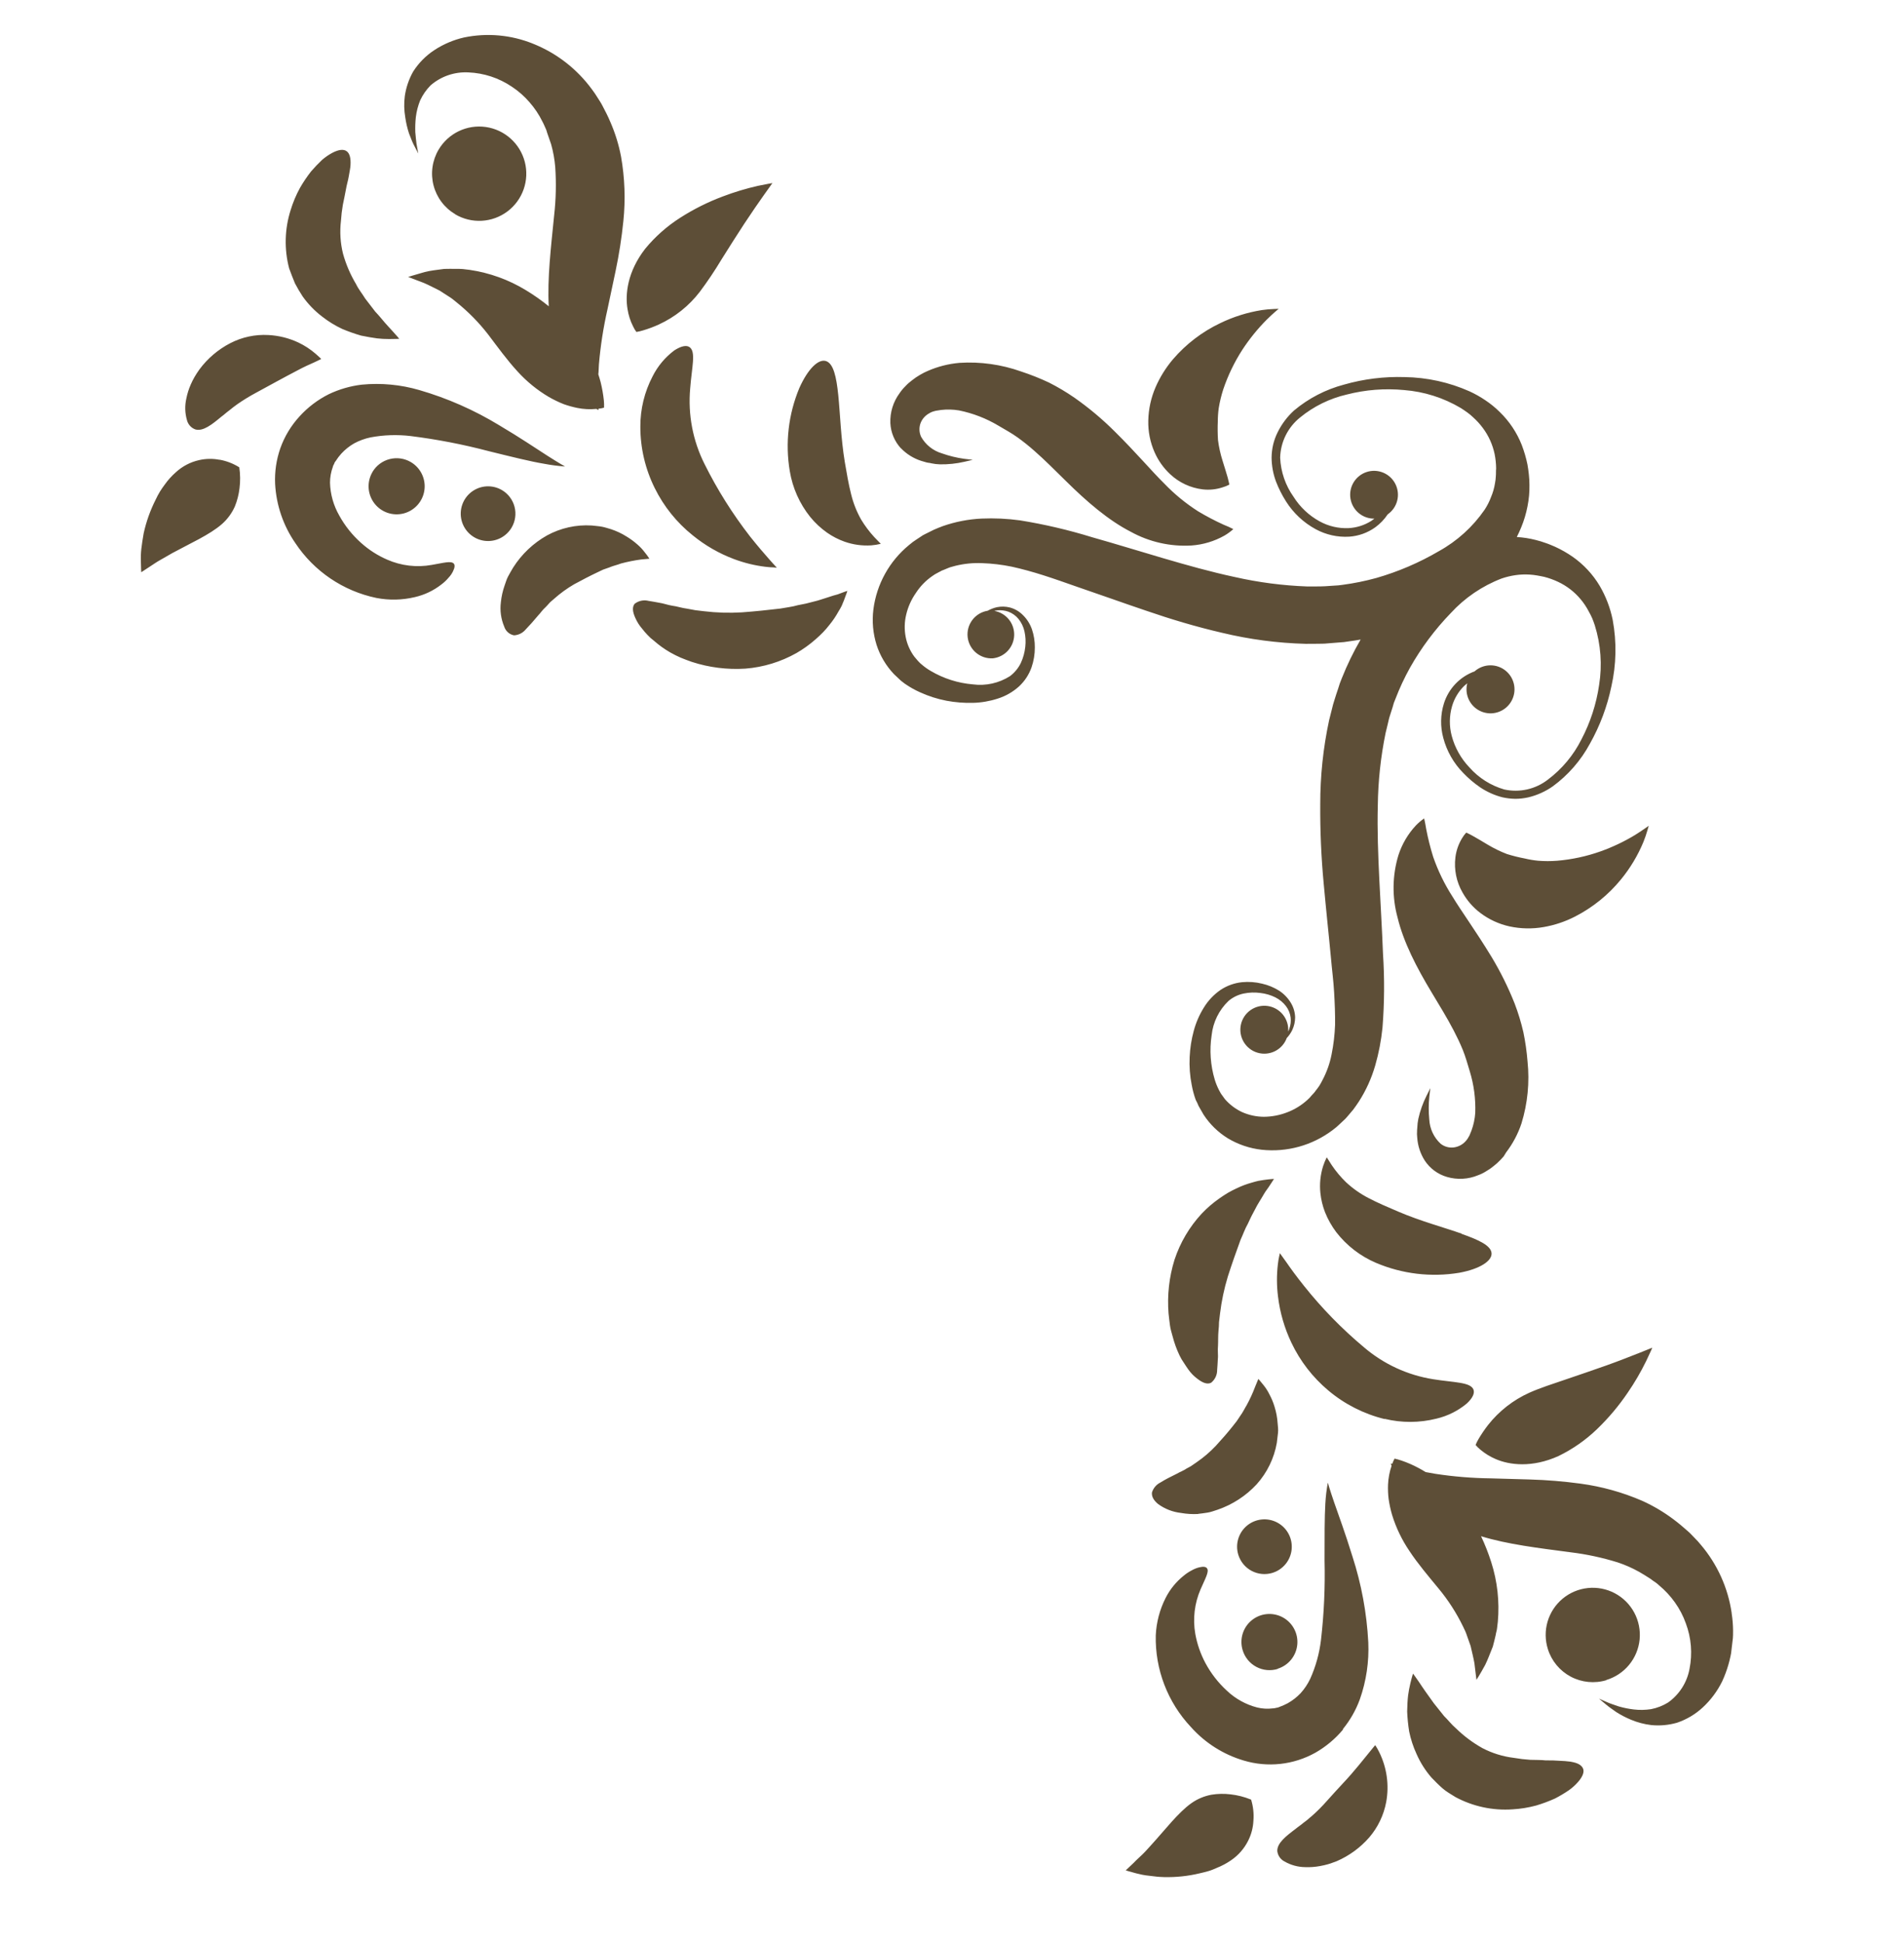 <svg width="353" height="360" viewBox="0 0 353 360" fill="none" xmlns="http://www.w3.org/2000/svg">
<g clip-path="url(#clip0_927_2)">
<path d="M155.32 110.141C156.377 109.723 157.098 109.496 157.098 109.496C157.098 109.496 156.911 110.139 156.452 111.293C156.337 111.581 156.199 111.897 156.056 112.253C155.875 112.615 155.675 112.968 155.457 113.309C154.971 114.197 154.403 115.036 153.76 115.817C153.415 116.259 153.016 116.735 152.592 117.168C152.168 117.601 151.68 118.067 151.186 118.492C150.104 119.443 148.931 120.285 147.685 121.006C144.768 122.653 141.526 123.643 138.187 123.906C134.83 124.121 131.463 123.697 128.265 122.657C127.549 122.411 126.836 122.135 126.183 121.866C125.533 121.583 124.899 121.265 124.282 120.915C123.199 120.297 122.182 119.568 121.247 118.742C120.81 118.418 120.405 118.053 120.038 117.652C119.679 117.277 119.36 116.916 119.073 116.53C118.549 115.934 118.12 115.262 117.8 114.536C117.239 113.321 117.201 112.451 117.672 111.882C118.034 111.602 118.457 111.409 118.906 111.317C119.355 111.226 119.819 111.238 120.262 111.354C120.848 111.424 121.504 111.582 122.235 111.699C122.603 111.743 122.982 111.858 123.383 111.956C123.793 112.074 124.208 112.17 124.627 112.245C125.521 112.351 126.409 112.678 127.412 112.798L128.919 113.077C129.446 113.14 129.982 113.204 130.518 113.267C132.848 113.548 135.199 113.618 137.542 113.477C140.011 113.297 142.377 113.045 144.675 112.774C145.778 112.562 146.908 112.455 147.911 112.151C148.449 112.034 148.941 111.961 149.458 111.842L150.881 111.477C151.823 111.266 152.626 110.949 153.408 110.72L154.456 110.381L155.32 110.141ZM127.958 71.997C128.247 68.124 129.067 65.21 127.861 64.342C127.286 63.922 126.319 64.099 125.032 64.923C123.331 66.189 121.949 67.835 120.997 69.73C119.488 72.61 118.706 75.815 118.72 79.067C118.715 83.021 119.63 86.923 121.394 90.462C123.068 93.85 125.464 96.829 128.414 99.191C130.723 101.081 133.329 102.578 136.125 103.621C137.984 104.316 139.919 104.789 141.889 105.031C142.416 105.097 142.945 105.137 143.476 105.149L144.022 105.214C144.022 105.214 143.505 104.649 142.608 103.636C141.712 102.623 140.481 101.198 139.079 99.441C135.815 95.242 132.977 90.729 130.609 85.967C128.444 81.647 127.527 76.81 127.958 71.997ZM159.655 96.286C158.81 94.793 158.18 93.19 157.783 91.522C157.329 89.756 156.997 87.803 156.623 85.603C155.892 81.166 155.765 76.64 155.415 73.225C155.066 69.809 154.52 67.368 153.144 66.913C151.768 66.457 149.818 68.29 148.202 71.894C146.169 76.757 145.552 82.094 146.423 87.292C146.936 90.406 148.242 93.336 150.216 95.799C151.119 96.905 152.168 97.883 153.335 98.707C154.341 99.408 155.435 99.971 156.59 100.383C158.179 100.941 159.864 101.172 161.544 101.062C162.136 101.013 162.723 100.918 163.3 100.777L162.107 99.548C161.182 98.545 160.361 97.452 159.655 96.286ZM167.036 83.064C168.072 84.143 169.361 84.947 170.786 85.403L171.759 85.689C172.081 85.778 172.385 85.764 172.675 85.859C173.204 85.973 173.743 86.037 174.284 86.05C175.797 86.073 177.307 85.915 178.781 85.577L180.346 85.209L178.767 85.022C177.363 84.829 175.982 84.492 174.646 84.019C173.003 83.537 171.612 82.433 170.772 80.94C170.411 80.16 170.369 79.27 170.654 78.459C170.939 77.683 171.491 77.035 172.211 76.63C172.536 76.42 172.895 76.269 173.271 76.181C173.446 76.127 173.626 76.091 173.808 76.074L174.464 75.971C175.577 75.842 176.703 75.87 177.808 76.056C180.371 76.577 182.829 77.526 185.077 78.863C186.33 79.596 187.624 80.314 188.626 81.037C189.7 81.808 190.735 82.634 191.726 83.51C193.742 85.27 195.683 87.243 197.613 89.133C201.479 92.956 205.48 96.412 209.657 98.55C213.095 100.442 216.999 101.322 220.916 101.086C223.064 100.933 225.151 100.303 227.026 99.243C227.609 98.901 228.156 98.5 228.658 98.048C228.077 97.748 227.481 97.479 226.871 97.241C225.245 96.503 223.663 95.673 222.131 94.755C219.843 93.294 217.736 91.567 215.855 89.609C213.456 87.249 210.725 83.964 206.633 79.923C204.345 77.646 201.866 75.569 199.223 73.716C197.704 72.664 196.113 71.718 194.464 70.885C192.792 70.101 191.073 69.419 189.319 68.843C185.653 67.54 181.761 66.995 177.878 67.243C175.85 67.419 173.865 67.924 172 68.74L171.307 69.06C171.071 69.183 170.781 69.34 170.542 69.483C170.035 69.773 169.551 70.103 169.096 70.469C168.638 70.802 168.216 71.18 167.834 71.598C167.443 71.98 167.093 72.4 166.788 72.854C165.599 74.456 164.993 76.416 165.071 78.41C165.155 80.15 165.85 81.805 167.033 83.084L167.036 83.064ZM75.83 24.728C76.157 25.542 76.406 26.236 76.684 26.783C77.251 27.858 77.544 28.446 77.544 28.446C77.544 28.446 77.439 27.799 77.216 26.625C77.125 26.04 77.081 25.31 76.996 24.494C76.962 23.564 76.995 22.632 77.096 21.706C77.226 20.64 77.496 19.595 77.898 18.599C78.379 17.564 79.037 16.62 79.841 15.809C81.772 14.141 84.273 13.284 86.822 13.416C89.707 13.531 92.503 14.449 94.895 16.067C96.114 16.869 97.216 17.837 98.169 18.943C99.126 20.03 99.933 21.24 100.571 22.541C100.747 22.844 100.878 23.182 101.03 23.512C101.182 23.842 101.328 24.142 101.428 24.567C101.674 25.291 101.934 25.986 102.178 26.73C102.568 28.119 102.824 29.542 102.942 30.98C103.142 33.946 103.075 36.924 102.741 39.878C102.143 45.849 101.45 51.678 101.743 56.758C100.413 55.677 99.009 54.689 97.542 53.802C94.345 51.845 90.785 50.556 87.076 50.011L85.805 49.86C85.418 49.814 84.993 49.834 84.591 49.827C83.797 49.813 83.061 49.816 82.364 49.834C80.943 50.018 79.728 50.155 78.741 50.411C76.772 50.962 75.672 51.325 75.672 51.325L78.562 52.424C79.425 52.788 80.468 53.335 81.505 53.851L83.095 54.876C83.375 55.044 83.646 55.227 83.906 55.425L84.696 56.063C86.869 57.814 88.828 59.814 90.534 62.023C92.274 64.324 94.074 66.804 95.957 68.84C97.639 70.692 99.588 72.282 101.742 73.555C102.629 74.067 103.552 74.513 104.503 74.891C105.324 75.184 106.164 75.418 107.018 75.592C108.187 75.832 109.385 75.893 110.572 75.773L110.928 75.996C110.942 75.911 110.953 75.825 110.958 75.738C111.307 75.708 111.652 75.644 111.988 75.548C112.009 75.103 111.998 74.658 111.955 74.215C111.833 73.064 111.632 71.923 111.354 70.8C111.236 70.353 111.091 69.873 110.929 69.37C110.999 68.784 110.991 68.169 111.04 67.51C111.333 64.09 111.861 60.694 112.62 57.346C113.069 55.173 113.582 52.807 114.13 50.224C114.774 47.163 115.256 44.071 115.573 40.959C115.981 36.988 115.837 32.978 115.146 29.046C114.726 26.82 114.055 24.649 113.145 22.575C112.707 21.516 112.188 20.538 111.671 19.55C111.419 19.047 111.066 18.541 110.762 18.052C110.457 17.549 110.125 17.062 109.767 16.594C106.988 12.783 103.187 9.835 98.803 8.092C94.749 6.456 90.3 6.057 86.019 6.946C84.05 7.396 82.177 8.197 80.492 9.31C78.929 10.34 77.602 11.689 76.597 13.268C75.803 14.676 75.279 16.218 75.05 17.818C74.884 19.113 74.912 20.427 75.131 21.715C75.275 22.738 75.509 23.746 75.83 24.728ZM214.057 83.806C214.734 85.344 215.718 86.728 216.947 87.875C218.605 89.432 220.718 90.417 222.977 90.686C224.228 90.831 225.494 90.7 226.689 90.301C227.115 90.181 227.526 90.014 227.916 89.803C227.916 89.803 227.834 89.309 227.616 88.508C227.399 87.707 227.036 86.617 226.66 85.374C226.265 84.126 225.982 82.845 225.815 81.547C225.743 80.406 225.731 79.261 225.779 78.119C225.78 77.277 225.839 76.436 225.957 75.602C226.146 74.451 226.419 73.316 226.774 72.205C227.65 69.596 228.849 67.106 230.343 64.794C231.641 62.812 233.136 60.965 234.804 59.282C235.476 58.627 236.034 58.089 236.435 57.764L237.063 57.224L236.233 57.257C235.459 57.28 234.688 57.349 233.922 57.465C231.247 57.891 228.649 58.709 226.212 59.893C222.871 61.484 219.899 63.755 217.485 66.56C216.152 68.124 215.058 69.878 214.238 71.763C213.395 73.715 212.937 75.812 212.891 77.937C212.842 79.956 213.24 81.96 214.057 83.806ZM117.348 60.435C117.523 60.816 117.736 61.179 117.985 61.517C118.399 61.45 118.807 61.353 119.207 61.23C120.209 60.936 121.187 60.571 122.137 60.138C125.129 58.766 127.741 56.684 129.745 54.073C131.179 52.155 132.514 50.166 133.746 48.113C135.137 45.902 136.59 43.587 137.979 41.476C139.367 39.365 140.678 37.487 141.635 36.13C142.591 34.773 143.205 33.93 143.205 33.93C143.205 33.93 142.179 34.09 140.527 34.438C138.318 34.937 136.147 35.592 134.03 36.395C131.269 37.425 128.625 38.745 126.141 40.332C123.674 41.898 121.471 43.845 119.615 46.102C116.31 50.352 115.87 54.569 116.349 57.315C116.52 58.4 116.857 59.452 117.348 60.435ZM80.048 104.684C77.251 105.19 74.367 104.848 71.766 103.7C70.011 102.939 68.39 101.9 66.966 100.622C65.332 99.176 63.959 97.459 62.906 95.548C61.835 93.69 61.243 91.596 61.183 89.452C61.184 88.442 61.364 87.441 61.716 86.494C61.746 86.236 61.902 86.114 61.967 85.91C62.031 85.706 62.038 85.727 62.102 85.614L62.318 85.327C62.463 85.123 62.578 84.915 62.755 84.694C62.933 84.474 63.105 84.293 63.273 84.071C63.966 83.314 64.773 82.669 65.665 82.16C66.611 81.651 67.625 81.28 68.676 81.057C71.132 80.595 73.645 80.51 76.128 80.805C81.008 81.414 85.843 82.348 90.599 83.601C94.855 84.651 98.425 85.538 100.875 85.94C102.159 86.186 103.457 86.357 104.761 86.452C104.761 86.452 103.553 85.774 101.466 84.439C99.379 83.103 96.416 81.09 92.558 78.809C87.932 75.992 82.954 73.799 77.754 72.287C74.291 71.277 70.668 70.935 67.078 71.281C64.954 71.532 62.886 72.13 60.956 73.051C58.916 74.073 57.081 75.463 55.545 77.151C53.959 78.874 52.738 80.901 51.957 83.109C51.229 85.214 50.907 87.438 51.007 89.663C51.216 93.59 52.508 97.383 54.741 100.62C58.215 105.862 63.618 109.522 69.774 110.805C72.144 111.264 74.585 111.211 76.933 110.648C78.708 110.239 80.373 109.447 81.811 108.327C82.318 107.951 82.779 107.515 83.183 107.03C83.504 106.695 83.77 106.312 83.973 105.895C84.317 105.201 84.361 104.743 84.144 104.455C83.629 103.871 82.205 104.326 80.048 104.684ZM54.686 52.508C55.122 53.343 55.601 54.156 56.118 54.944C57.122 56.353 58.331 57.603 59.706 58.653C60.865 59.563 62.125 60.338 63.46 60.962C64.598 61.438 65.763 61.849 66.949 62.192C68.051 62.413 69.037 62.591 69.909 62.705C70.64 62.788 71.375 62.828 72.11 62.825C73.338 62.83 74.019 62.78 74.019 62.78C74.019 62.78 73.572 62.223 72.769 61.353C72.37 60.892 71.874 60.41 71.344 59.784C70.814 59.157 70.243 58.454 69.571 57.75L67.713 55.334C67.166 54.433 66.469 53.605 66.017 52.656C64.962 50.894 64.147 48.998 63.595 47.02C63.101 45.031 62.971 42.968 63.211 40.933C63.275 39.934 63.393 38.939 63.565 37.953C63.752 36.969 63.989 35.99 64.133 35.121C64.276 34.252 64.546 33.418 64.668 32.647C64.79 31.876 64.952 31.19 64.983 30.589C65.058 29.37 64.855 28.449 64.28 28.029C63.706 27.608 62.809 27.703 61.639 28.309C60.956 28.671 60.317 29.109 59.732 29.613C59.009 30.295 58.322 31.013 57.673 31.765C56.908 32.743 56.213 33.775 55.595 34.852C54.888 36.153 54.314 37.522 53.881 38.938C52.768 42.437 52.672 46.18 53.606 49.731C53.956 50.679 54.309 51.607 54.686 52.508ZM58.274 67.143C59.074 66.775 59.557 66.52 59.557 66.52C59.557 66.52 59.199 66.145 58.504 65.549C57.537 64.715 56.462 64.014 55.307 63.468C53.568 62.654 51.689 62.185 49.772 62.085C47.316 61.945 44.868 62.468 42.684 63.599C40.439 64.762 38.489 66.421 36.981 68.451C36.643 68.924 36.347 69.382 36.07 69.853C35.811 70.302 35.578 70.765 35.371 71.24C34.999 72.077 34.723 72.953 34.547 73.851C34.244 75.169 34.282 76.543 34.657 77.842C34.754 78.239 34.947 78.605 35.221 78.909C35.494 79.212 35.839 79.442 36.224 79.579C37.647 79.97 39.247 78.71 41.047 77.211C41.542 76.857 41.963 76.444 42.481 76.073C42.725 75.88 42.961 75.677 43.215 75.485C43.47 75.294 43.733 75.114 43.988 74.912C45.098 74.141 46.251 73.434 47.442 72.795C48.79 72.049 50.089 71.367 51.297 70.695C52.505 70.023 53.941 69.287 55.157 68.636C56.372 67.985 57.457 67.499 58.274 67.143ZM120.405 103.536C120.118 103.095 119.805 102.672 119.468 102.267C119.088 101.769 118.656 101.312 118.18 100.906C117.551 100.348 116.872 99.85 116.152 99.416C115.255 98.854 114.295 98.402 113.291 98.069C112.745 97.913 112.174 97.715 111.583 97.604C110.992 97.494 110.352 97.458 109.697 97.38C106.821 97.201 103.952 97.837 101.422 99.217C98.879 100.646 96.728 102.68 95.16 105.14C94.822 105.694 94.503 106.26 94.206 106.809C93.909 107.358 93.758 107.954 93.552 108.503C93.199 109.509 92.966 110.553 92.86 111.614C92.666 113.144 92.881 114.698 93.483 116.118C93.611 116.528 93.849 116.895 94.169 117.18C94.491 117.465 94.883 117.656 95.305 117.735C95.717 117.712 96.12 117.605 96.488 117.42C96.856 117.235 97.183 116.977 97.447 116.66C98.112 115.974 98.936 115.064 99.77 114.056C100.241 113.568 100.59 113.005 101.14 112.527C101.392 112.275 101.625 112.01 101.868 111.737C102.112 111.464 102.419 111.259 102.691 110.999C103.851 109.961 105.113 109.044 106.46 108.264C107.902 107.489 109.299 106.749 110.75 106.065L111.817 105.557L112.931 105.166C113.674 104.842 114.405 104.707 115.134 104.421C116.349 104.098 117.582 103.851 118.827 103.681L120.405 103.536ZM40.731 85.21C39.463 84.959 38.157 84.979 36.897 85.268C35.293 85.629 33.812 86.405 32.602 87.517C31.846 88.179 31.169 88.927 30.585 89.745C30.261 90.18 29.948 90.616 29.66 91.085C29.373 91.555 29.125 92.029 28.869 92.572C27.865 94.553 27.114 96.653 26.637 98.822C26.452 99.868 26.311 100.798 26.204 101.701C26.117 102.47 26.089 103.245 26.12 104.018C26.127 105.318 26.192 106.04 26.192 106.04L27.896 104.924C28.439 104.585 28.992 104.168 29.703 103.779C30.414 103.39 31.142 102.943 31.93 102.502C35.16 100.741 38.901 99.091 41.139 97.121C42.164 96.22 42.983 95.108 43.54 93.862C43.98 92.779 44.271 91.641 44.405 90.48C44.57 89.19 44.556 87.884 44.362 86.598C43.253 85.903 42.021 85.425 40.733 85.19L40.731 85.21ZM69.063 87.458C68.538 88.343 68.287 89.363 68.342 90.391C68.397 91.418 68.756 92.407 69.373 93.23C69.99 94.054 70.838 94.676 71.808 95.017C72.779 95.359 73.829 95.405 74.826 95.15C75.823 94.894 76.721 94.349 77.408 93.582C78.094 92.816 78.538 91.863 78.683 90.844C78.828 89.825 78.667 88.786 78.221 87.859C77.775 86.932 77.064 86.157 76.178 85.634C74.995 84.936 73.583 84.734 72.251 85.072C70.918 85.409 69.774 86.26 69.066 87.438L69.063 87.458ZM84.392 39.713C85.881 40.591 87.596 41.009 89.322 40.913C91.047 40.817 92.706 40.211 94.087 39.173C95.469 38.135 96.511 36.71 97.083 35.079C97.655 33.448 97.731 31.684 97.301 30.011C96.87 28.337 95.954 26.828 94.666 25.675C93.378 24.522 91.778 23.777 90.067 23.534C88.356 23.29 86.611 23.559 85.053 24.307C83.495 25.055 82.194 26.248 81.314 27.736C80.731 28.723 80.348 29.816 80.188 30.951C80.027 32.086 80.091 33.242 80.378 34.353C80.664 35.463 81.166 36.506 81.855 37.422C82.544 38.339 83.407 39.11 84.395 39.693L84.392 39.713ZM93.064 90.822C92.2 90.313 91.205 90.071 90.203 90.128C89.202 90.184 88.24 90.537 87.439 91.14C86.638 91.743 86.034 92.571 85.703 93.517C85.372 94.464 85.329 95.488 85.581 96.459C85.832 97.43 86.365 98.304 87.113 98.972C87.861 99.64 88.79 100.071 89.784 100.211C90.777 100.35 91.789 100.192 92.692 99.756C93.595 99.32 94.349 98.627 94.858 97.763C95.54 96.604 95.734 95.222 95.398 93.921C95.061 92.62 94.222 91.505 93.064 90.822ZM222.049 204.552C222.133 204.792 222.244 205.021 222.381 205.236C222.621 205.667 222.882 206.101 223.132 206.543C224.291 208.327 225.833 209.83 227.644 210.946C229.554 212.089 231.687 212.809 233.898 213.059C238.578 213.566 243.275 212.273 247.036 209.443C247.523 209.088 247.983 208.699 248.414 208.278L249.071 207.661C249.301 207.462 249.516 207.245 249.712 207.012L250.883 205.631C251.263 205.142 251.585 204.636 251.938 204.124C253.267 202.053 254.288 199.8 254.968 197.435C255.626 195.147 256.076 192.804 256.313 190.435C256.674 185.865 256.704 181.274 256.404 176.7C256.235 172.188 255.947 167.582 255.725 163.004C255.504 158.426 255.324 153.833 255.444 149.265C255.498 144.748 255.982 140.247 256.89 135.822L257.283 134.207C257.417 133.669 257.513 133.116 257.695 132.604L258.193 131.042L258.416 130.263C258.506 130.012 258.616 129.763 258.718 129.503C259.479 127.514 260.382 125.582 261.419 123.721C263.494 120.048 266.029 116.654 268.963 113.621C271.571 110.778 274.804 108.58 278.406 107.2C279.246 106.914 280.11 106.707 280.987 106.58C281.858 106.456 282.74 106.422 283.618 106.48C284.074 106.509 284.528 106.563 284.978 106.641C285.435 106.696 285.872 106.828 286.317 106.901C287.19 107.126 288.04 107.433 288.856 107.817C290.476 108.575 291.909 109.68 293.054 111.055C293.639 111.756 294.146 112.518 294.566 113.329C294.796 113.732 295.006 114.147 295.194 114.572C295.345 114.993 295.545 115.429 295.673 115.877C296.792 119.446 297.067 123.226 296.476 126.919C295.964 130.453 294.853 133.873 293.19 137.032C291.722 139.958 289.596 142.505 286.979 144.471C285.849 145.35 284.539 145.969 283.142 146.286C281.745 146.602 280.296 146.607 278.897 146.301C276.39 145.578 274.142 144.154 272.416 142.198C270.856 140.561 269.733 138.557 269.15 136.372C268.667 134.567 268.688 132.664 269.21 130.87C269.623 129.444 270.398 128.148 271.459 127.109C271.652 126.931 271.852 126.773 272.03 126.623C271.762 127.656 271.874 128.751 272.345 129.708C272.816 130.665 273.616 131.421 274.598 131.838C275.58 132.255 276.679 132.306 277.695 131.98C278.711 131.655 279.577 130.975 280.133 130.065C280.69 129.155 280.902 128.075 280.729 127.022C280.556 125.969 280.011 125.013 279.192 124.329C278.374 123.644 277.337 123.277 276.27 123.293C275.203 123.309 274.177 123.708 273.38 124.417C272.039 124.904 270.828 125.695 269.842 126.727C268.856 127.76 268.123 129.006 267.698 130.369C267.051 132.441 267.012 134.656 267.585 136.75C268.231 139.194 269.504 141.428 271.276 143.23C272.232 144.232 273.29 145.13 274.432 145.911C275.689 146.753 277.079 147.374 278.544 147.749C279.32 147.922 280.112 148.016 280.907 148.03C281.731 148.03 282.553 147.938 283.357 147.757C284.991 147.366 286.537 146.668 287.911 145.7C290.752 143.61 293.094 140.917 294.769 137.814C296.632 134.504 297.974 130.927 298.748 127.209C299.667 123.16 299.751 118.965 298.994 114.882C298.544 112.652 297.726 110.513 296.574 108.552C295.31 106.439 293.615 104.615 291.6 103.198C290.567 102.48 289.472 101.854 288.328 101.329C287.752 101.09 287.17 100.819 286.569 100.627C285.967 100.407 285.354 100.22 284.732 100.066C283.579 99.769 282.4 99.586 281.212 99.517C281.502 98.938 281.785 98.337 282.028 97.731C282.547 96.477 282.938 95.174 283.195 93.842C283.46 92.53 283.582 91.194 283.558 89.857C283.557 89.22 283.521 88.584 283.452 87.951C283.396 87.32 283.288 86.703 283.19 86.087C282.936 84.85 282.582 83.636 282.131 82.457C281.225 80.166 279.845 78.094 278.08 76.376C277.255 75.555 276.351 74.817 275.381 74.172C274.456 73.545 273.48 72.995 272.465 72.527C268.671 70.84 264.575 69.939 260.423 69.878C256.626 69.757 252.833 70.227 249.18 71.272C245.775 72.17 242.609 73.809 239.909 76.072C238.652 77.216 237.622 78.586 236.872 80.111C236.505 80.846 236.224 81.62 236.034 82.419C235.855 83.197 235.761 83.993 235.752 84.792C235.762 86.299 236.034 87.794 236.556 89.208C237.055 90.507 237.683 91.752 238.431 92.925C239.794 95.082 241.689 96.854 243.933 98.07C245.833 99.102 247.984 99.581 250.143 99.452C251.887 99.335 253.563 98.732 254.982 97.711C255.884 97.054 256.662 96.243 257.281 95.315C258.152 94.708 258.776 93.808 259.039 92.78C259.302 91.751 259.187 90.662 258.716 89.712C258.244 88.76 257.446 88.011 256.468 87.598C255.489 87.186 254.395 87.139 253.385 87.465C252.375 87.792 251.516 88.47 250.964 89.377C250.411 90.284 250.203 91.359 250.377 92.406C250.551 93.453 251.095 94.403 251.91 95.083C252.726 95.763 253.758 96.128 254.82 96.11C254.631 96.259 254.422 96.405 254.215 96.542C252.956 97.335 251.515 97.791 250.029 97.867C248.158 97.951 246.3 97.518 244.659 96.615C242.69 95.537 241.028 93.974 239.831 92.074C238.319 89.947 237.453 87.427 237.34 84.819C237.375 83.387 237.722 81.98 238.357 80.695C238.991 79.411 239.897 78.28 241.013 77.381C243.543 75.305 246.518 73.842 249.708 73.107C253.167 72.22 256.754 71.94 260.309 72.281C264.036 72.571 267.646 73.717 270.858 75.629C271.261 75.878 271.631 76.154 272.022 76.422C272.413 76.69 272.75 76.992 273.086 77.304C273.764 77.91 274.379 78.584 274.921 79.314C275.992 80.751 276.737 82.403 277.105 84.156C277.281 85.035 277.373 85.93 277.382 86.827C277.327 87.294 277.373 87.752 277.329 88.21C277.31 88.667 277.256 89.122 277.167 89.571C277.03 90.438 276.787 91.285 276.445 92.093C276.135 92.924 275.733 93.717 275.247 94.458C273.051 97.641 270.146 100.271 266.762 102.141C263.119 104.274 259.223 105.943 255.165 107.108C253.108 107.673 251.016 108.098 248.901 108.378C248.635 108.417 248.378 108.457 248.114 108.476L247.292 108.529L245.668 108.638C245.119 108.684 244.558 108.657 244.022 108.674L242.35 108.677C237.837 108.513 233.348 107.929 228.942 106.933C224.474 105.979 220.05 104.729 215.651 103.441C211.253 102.153 206.834 100.782 202.497 99.562C198.114 98.208 193.642 97.162 189.113 96.432C186.754 96.108 184.371 95.996 181.992 96.099C179.551 96.215 177.138 96.681 174.829 97.484C174.259 97.708 173.681 97.912 173.137 98.169L171.499 98.982C171.224 99.108 170.962 99.262 170.719 99.443L169.966 99.938C169.456 100.259 168.973 100.619 168.519 101.014C164.879 104.002 162.52 108.269 161.926 112.94C161.651 115.145 161.852 117.384 162.516 119.505C163.171 121.53 164.273 123.381 165.739 124.923L166.834 125.96C167.017 126.135 167.214 126.297 167.421 126.442C167.612 126.602 167.813 126.747 168.024 126.877C168.811 127.408 169.643 127.87 170.509 128.259C172.097 128.991 173.768 129.528 175.485 129.857C177.096 130.158 178.735 130.288 180.373 130.247C181.942 130.208 183.497 129.942 184.989 129.456C186.446 128.996 187.787 128.228 188.922 127.204C189.971 126.233 190.768 125.021 191.244 123.673C191.656 122.482 191.862 121.23 191.856 119.969C191.866 118.828 191.684 117.693 191.318 116.613C190.966 115.607 190.384 114.696 189.62 113.954C188.957 113.291 188.131 112.814 187.226 112.572C186.44 112.376 185.62 112.358 184.825 112.518C184.223 112.655 183.644 112.878 183.105 113.18C181.982 113.362 180.971 113.968 180.281 114.874C179.591 115.779 179.276 116.915 179.4 118.047C179.524 119.179 180.078 120.219 180.948 120.954C181.817 121.689 182.936 122.062 184.072 121.996C185.137 121.879 186.123 121.382 186.85 120.596C187.577 119.81 187.995 118.788 188.028 117.717C188.06 116.647 187.705 115.601 187.028 114.772C186.35 113.943 185.396 113.387 184.341 113.206C184.523 113.16 184.709 113.128 184.896 113.111C185.594 113.037 186.3 113.121 186.962 113.356C187.686 113.629 188.326 114.087 188.818 114.684C189.364 115.357 189.746 116.147 189.933 116.992C190.145 117.936 190.196 118.909 190.085 119.87C189.975 120.91 189.695 121.924 189.255 122.873C188.787 123.825 188.102 124.655 187.255 125.294C185.207 126.598 182.765 127.139 180.357 126.821C177.603 126.59 174.936 125.739 172.556 124.333C171.955 123.987 171.389 123.582 170.867 123.126C170.736 123.028 170.614 122.919 170.503 122.8C170.378 122.687 170.262 122.565 170.153 122.437L169.5 121.664C168.711 120.592 168.169 119.358 167.915 118.052C167.648 116.682 167.678 115.271 168.003 113.914C168.338 112.476 168.944 111.116 169.789 109.906C170.592 108.661 171.634 107.587 172.853 106.746C173.164 106.517 173.494 106.317 173.84 106.148L174.356 105.877C174.525 105.771 174.708 105.687 174.899 105.629L175.958 105.191C176.338 105.045 176.738 104.982 177.116 104.855C178.741 104.453 180.416 104.286 182.089 104.358C183.931 104.422 185.765 104.64 187.57 105.01C189.465 105.426 191.395 105.957 193.424 106.601C195.452 107.245 197.442 107.955 199.579 108.702L205.943 110.908C208.1 111.658 210.284 112.431 212.521 113.18C216.991 114.718 221.657 116.128 226.577 117.266C231.664 118.489 236.864 119.174 242.094 119.311L244.11 119.299C244.797 119.28 245.468 119.309 246.132 119.227L248.165 119.066L249.182 118.985C249.529 118.946 249.869 118.885 250.207 118.835C250.882 118.744 251.559 118.643 252.259 118.515C250.917 120.82 249.75 123.223 248.767 125.703C248.649 126.011 248.51 126.337 248.391 126.665L248.084 127.636C247.867 128.275 247.65 128.914 247.451 129.575C247.236 130.215 247.054 130.865 246.907 131.524C246.75 132.17 246.571 132.824 246.413 133.479C245.313 138.601 244.764 143.826 244.773 149.065C244.739 153.972 244.953 158.878 245.414 163.763C245.618 166.114 245.866 168.429 246.081 170.69C246.296 172.951 246.554 175.187 246.745 177.395C246.936 179.603 247.228 181.803 247.345 183.871C247.462 185.939 247.549 187.924 247.521 189.934C247.453 191.773 247.236 193.603 246.871 195.406C246.55 197.051 245.988 198.64 245.203 200.122C245.012 200.462 244.845 200.845 244.625 201.171C244.405 201.498 244.177 201.813 243.941 202.097C243.835 202.26 243.715 202.414 243.585 202.558L243.18 202.993C242.945 203.291 242.683 203.567 242.398 203.817C241.297 204.825 240.014 205.612 238.618 206.137C237.24 206.669 235.778 206.945 234.301 206.954C232.903 206.942 231.523 206.641 230.247 206.069C229.044 205.499 227.971 204.686 227.097 203.681C226.908 203.41 226.709 203.135 226.5 202.855C226.4 202.725 226.312 202.587 226.237 202.441C226.147 202.3 226.067 202.152 225.998 202C225.681 201.386 225.42 200.745 225.218 200.084C224.416 197.413 224.218 194.596 224.637 191.838C224.895 189.421 226 187.172 227.757 185.492C228.568 184.804 229.538 184.331 230.579 184.115C231.601 183.905 232.65 183.87 233.683 184.011C234.644 184.12 235.579 184.395 236.447 184.822C237.219 185.207 237.893 185.763 238.419 186.446C238.888 187.064 239.187 187.794 239.285 188.563C239.364 189.258 239.28 189.962 239.041 190.619C239.019 190.807 238.899 190.965 238.827 191.147C238.91 190.027 238.566 188.917 237.862 188.04C237.159 187.164 236.15 186.587 235.038 186.425C233.926 186.264 232.795 186.53 231.871 187.17C230.947 187.809 230.301 188.776 230.061 189.873C229.822 190.971 230.008 192.119 230.581 193.085C231.154 194.051 232.073 194.764 233.151 195.08C234.229 195.396 235.387 195.291 236.391 194.788C237.395 194.284 238.171 193.418 238.562 192.364C238.983 191.915 239.333 191.402 239.598 190.846C239.937 190.118 240.114 189.324 240.116 188.521C240.089 187.582 239.82 186.665 239.335 185.86C238.788 184.946 238.04 184.168 237.148 183.586C236.178 182.98 235.114 182.54 233.999 182.286C232.779 181.985 231.516 181.892 230.265 182.013C228.843 182.161 227.478 182.652 226.288 183.444C225.03 184.311 223.97 185.434 223.178 186.74C222.349 188.074 221.722 189.523 221.318 191.041C220.887 192.623 220.633 194.248 220.561 195.886C220.475 197.629 220.605 199.377 220.95 201.088C221.12 202.022 221.368 202.941 221.691 203.834C221.842 204.094 221.936 204.317 222.049 204.552ZM218.678 251.159C218.913 251.66 219.193 252.138 219.515 252.588C219.794 253.034 220.07 253.429 220.327 253.802C220.788 254.452 221.349 255.025 221.989 255.5C223.039 256.32 223.876 256.57 224.54 256.236C224.895 255.95 225.181 255.587 225.375 255.173C225.569 254.76 225.666 254.308 225.659 253.852C225.729 253.256 225.728 252.591 225.785 251.853C225.831 251.465 225.808 251.07 225.796 250.666C225.775 250.237 225.782 249.807 225.817 249.379C225.864 248.478 225.812 247.556 225.912 246.551C225.971 246.054 226.001 245.544 226.003 245.021C226.067 244.484 226.128 243.968 226.193 243.422C226.475 241.092 226.96 238.791 227.644 236.545C228.399 234.178 229.197 231.946 229.989 229.774C230.462 228.763 230.821 227.688 231.353 226.774C231.591 226.289 231.788 225.819 232.025 225.354L232.713 224.056C233.139 223.18 233.636 222.474 234.042 221.767C234.242 221.438 234.424 221.097 234.607 220.827L235.163 220.047C235.823 219.068 236.196 218.468 236.196 218.468C236.196 218.468 235.529 218.489 234.29 218.664L233.263 218.834C232.891 218.911 232.513 219.037 232.076 219.156C231.104 219.424 230.158 219.78 229.251 220.221C228.749 220.463 228.184 220.728 227.663 221.039C227.143 221.35 226.576 221.716 226.047 222.096C224.871 222.919 223.781 223.859 222.794 224.902C220.516 227.357 218.795 230.275 217.749 233.456C216.753 236.669 216.38 240.043 216.649 243.396C216.721 244.15 216.823 244.897 216.911 245.602C216.998 246.307 217.237 247.01 217.41 247.676C217.719 248.875 218.143 250.042 218.678 251.159ZM256.715 262.928C259.871 263.696 263.166 263.683 266.316 262.891C268.385 262.404 270.312 261.444 271.947 260.085C273.079 259.032 273.438 258.128 273.172 257.482C272.601 256.105 269.577 256.209 265.733 255.591C260.981 254.843 256.529 252.791 252.873 249.663C248.79 246.25 245.063 242.434 241.749 238.271C240.354 236.534 239.256 235.014 238.491 233.906L237.281 232.222C237.281 232.222 237.259 232.41 237.167 232.762C237.075 233.114 236.989 233.667 236.909 234.343C236.683 236.308 236.694 238.294 236.941 240.258C237.299 243.224 238.136 246.112 239.42 248.81C241.041 252.227 243.381 255.253 246.281 257.681C249.305 260.221 252.874 262.03 256.71 262.968L256.715 262.928ZM270.992 228.613C267.746 227.462 263.362 226.297 259.242 224.529C257.19 223.66 255.361 222.869 253.739 222.022C252.214 221.236 250.804 220.245 249.548 219.077C248.56 218.116 247.673 217.055 246.902 215.913C246.306 214.996 245.977 214.463 245.977 214.463C245.708 214.992 245.481 215.541 245.299 216.105C244.794 217.712 244.624 219.405 244.798 221.081C244.926 222.298 245.214 223.494 245.655 224.636C246.186 225.962 246.891 227.21 247.751 228.35C249.687 230.842 252.228 232.797 255.133 234.03C259.99 236.085 265.331 236.719 270.534 235.86C274.415 235.152 276.628 233.643 276.533 232.242C276.438 230.841 274.246 229.795 270.988 228.653L270.992 228.613ZM279.237 213.55C280.475 211.933 281.435 210.121 282.079 208.188C283.224 204.471 283.607 200.56 283.203 196.691C283.058 194.866 282.799 193.053 282.428 191.261C282.012 189.46 281.472 187.69 280.812 185.964C279.621 182.961 278.183 180.062 276.514 177.296C273.522 172.389 270.99 168.956 269.247 166.081C267.781 163.793 266.592 161.339 265.704 158.772C265.174 157.068 264.741 155.335 264.407 153.582C264.212 152.341 264.031 151.665 264.031 151.665C263.478 152.05 262.964 152.489 262.496 152.973C261.028 154.55 259.925 156.43 259.264 158.48C258.126 162.232 258.07 166.229 259.102 170.011C260.201 174.583 262.624 179.272 265.435 183.926C266.83 186.256 268.284 188.594 269.522 190.977C270.137 192.158 270.71 193.354 271.201 194.56C271.692 195.766 272.074 197.131 272.493 198.52C273.26 201.02 273.604 203.63 273.509 206.244C273.431 207.361 273.195 208.462 272.808 209.514L272.553 210.138C272.497 210.314 272.416 210.481 272.313 210.633C272.139 210.974 271.915 211.287 271.648 211.561C271.068 212.169 270.291 212.551 269.456 212.64C268.607 212.725 267.759 212.476 267.091 211.947C265.828 210.78 265.073 209.164 264.987 207.447C264.849 206.041 264.852 204.624 264.996 203.218L265.184 201.64C265.184 201.64 264.923 202.142 264.469 203.075C263.792 204.428 263.284 205.859 262.956 207.337C262.847 207.866 262.783 208.405 262.765 208.945C262.729 209.251 262.713 209.558 262.716 209.866C262.678 210.184 262.747 210.534 262.757 210.878C262.866 212.37 263.346 213.811 264.152 215.072C265.117 216.534 266.571 217.607 268.254 218.097C270.166 218.661 272.213 218.549 274.052 217.778C274.565 217.591 275.056 217.349 275.517 217.056C276.01 216.778 276.476 216.456 276.911 216.094C277.367 215.737 277.797 215.347 278.197 214.927C278.393 214.719 278.622 214.484 278.787 214.283L279.237 213.55ZM321.05 298.909C320.37 294.251 318.394 289.877 315.349 286.288C314.978 285.831 314.583 285.394 314.165 284.979C313.76 284.569 313.343 284.096 312.922 283.744C312.084 283 311.215 282.262 310.318 281.592C308.509 280.229 306.557 279.068 304.495 278.131C300.829 276.542 296.962 275.466 293.002 274.933C289.906 274.514 286.79 274.258 283.667 274.166L276.391 273.957C272.962 273.917 269.539 273.639 266.148 273.122L264.314 272.794C263.865 272.509 263.43 272.266 263.013 272.045C261.997 271.497 260.937 271.034 259.844 270.662C259.42 270.516 258.987 270.394 258.549 270.296C258.386 270.605 258.243 270.925 258.123 271.253L257.855 271.221C257.855 271.221 257.898 271.367 257.997 271.631C257.611 272.759 257.39 273.936 257.34 275.127C257.308 275.996 257.342 276.865 257.444 277.728C257.587 278.745 257.804 279.75 258.094 280.735C258.828 283.121 259.918 285.382 261.325 287.443C262.861 289.771 264.805 292.056 266.68 294.333C268.483 296.499 270.017 298.876 271.247 301.411C271.401 301.722 271.536 302.03 271.682 302.329C271.827 302.628 271.901 302.939 272.017 303.235C272.244 303.866 272.456 304.455 272.651 305.022C272.915 306.191 273.197 307.292 273.357 308.228C273.581 310.158 273.738 311.294 273.738 311.294C273.738 311.294 274.353 310.36 275.357 308.516C275.807 307.613 276.224 306.474 276.766 305.138C276.946 304.465 277.134 303.732 277.306 302.967C277.353 302.57 277.51 302.176 277.549 301.767C277.587 301.359 277.648 300.933 277.696 300.526C278.031 296.79 277.612 293.024 276.464 289.453C275.944 287.821 275.316 286.226 274.584 284.678C279.441 286.182 285.26 286.873 291.218 287.661C294.172 288.022 297.087 288.648 299.928 289.532C301.294 289.986 302.614 290.568 303.871 291.269C304.532 291.639 305.168 292.047 305.814 292.456C306.153 292.658 306.387 292.897 306.744 293.111C307.044 293.304 307.324 293.526 307.581 293.774C308.697 294.698 309.688 295.764 310.528 296.944C311.377 298.132 312.056 299.433 312.546 300.809C313.565 303.512 313.803 306.447 313.232 309.279C312.768 311.789 311.343 314.018 309.261 315.494C308.289 316.095 307.215 316.513 306.093 316.729C305.034 316.89 303.958 316.908 302.895 316.782C301.97 316.671 301.056 316.488 300.16 316.235C299.387 315.962 298.667 315.746 298.131 315.511L296.446 314.777L297.857 315.952C298.324 316.35 298.94 316.755 299.664 317.274C300.526 317.821 301.434 318.293 302.377 318.684C303.584 319.19 304.856 319.524 306.156 319.677C307.761 319.835 309.382 319.686 310.931 319.237C312.703 318.638 314.328 317.671 315.699 316.4C317.182 315.023 318.401 313.386 319.294 311.57C321.11 307.628 321.719 303.236 321.045 298.948L321.05 298.909ZM285.194 159.506C284.352 159.425 283.517 159.286 282.695 159.088C281.575 158.877 280.468 158.601 279.38 158.261C278.156 157.79 276.974 157.215 275.848 156.543C274.749 155.878 273.741 155.285 273.023 154.888C272.639 154.667 272.242 154.468 271.835 154.294C271.537 154.616 271.276 154.97 271.055 155.349C270.402 156.426 269.984 157.629 269.83 158.879C269.553 161.135 270.016 163.421 271.151 165.39C271.974 166.859 273.09 168.143 274.429 169.163C276.035 170.379 277.885 171.235 279.851 171.671C281.933 172.12 284.082 172.163 286.18 171.798C288.204 171.449 290.162 170.796 291.99 169.86C295.284 168.175 298.193 165.825 300.533 162.959C302.251 160.863 303.652 158.525 304.691 156.021C304.979 155.303 305.231 154.57 305.445 153.825C305.587 153.308 305.671 153.026 305.671 153.026L304.989 153.509C304.569 153.822 303.896 154.235 303.131 154.738C301.104 155.963 298.959 156.98 296.728 157.774C294.13 158.695 291.425 159.277 288.678 159.507C287.518 159.596 286.353 159.596 285.194 159.506ZM283.554 258.081C280.553 259.431 277.923 261.485 275.884 264.068C275.246 264.891 274.66 265.753 274.128 266.648C273.915 267.009 273.729 267.384 273.571 267.771C273.847 268.09 274.149 268.385 274.474 268.653C275.323 269.362 276.272 269.943 277.29 270.378C279.837 271.486 284.051 272.037 288.947 269.819C291.578 268.541 293.99 266.856 296.096 264.827C298.217 262.786 300.119 260.527 301.77 258.089C303.056 256.221 304.201 254.26 305.196 252.223C305.943 250.68 306.337 249.74 306.337 249.74L303.83 250.751C302.269 251.351 300.153 252.208 297.766 253.052C295.38 253.896 292.798 254.778 290.333 255.613C287.867 256.448 285.521 257.207 283.554 258.081ZM248.957 320.435C250.312 318.783 251.378 316.915 252.111 314.908C253.307 311.519 253.839 307.93 253.679 304.339C253.399 298.924 252.41 293.569 250.737 288.411C249.415 284.115 248.17 280.775 247.361 278.433C246.551 276.091 246.177 274.748 246.177 274.748C245.943 276.035 245.788 277.335 245.715 278.641C245.567 281.151 245.567 284.796 245.571 289.177C245.694 294.098 245.472 299.022 244.908 303.912C244.612 306.394 243.941 308.817 242.916 311.097C242.454 312.072 241.852 312.974 241.128 313.775C240.427 314.511 239.619 315.138 238.732 315.635L237.984 315.999C237.748 316.122 237.521 316.166 237.286 316.279L236.937 316.419C236.832 316.457 236.742 316.446 236.638 316.474C236.534 316.502 236.253 316.579 235.992 316.579C235.009 316.705 234.012 316.648 233.051 316.41C230.958 315.864 229.038 314.797 227.468 313.31C225.861 311.838 224.514 310.105 223.484 308.185C222.582 306.494 221.948 304.672 221.608 302.786C221.117 299.988 221.459 297.108 222.592 294.504C223.465 292.493 224.231 291.214 223.769 290.615C223.561 290.329 223.086 290.262 222.339 290.446C221.885 290.558 221.449 290.73 221.04 290.956C220.477 291.238 219.95 291.584 219.467 291.988C218.064 293.105 216.918 294.511 216.107 296.11C215.015 298.262 214.392 300.622 214.278 303.033C214.131 309.343 216.476 315.458 220.806 320.051C223.428 322.988 226.817 325.134 230.593 326.249C232.788 326.907 235.093 327.118 237.371 326.87C239.649 326.622 241.854 325.919 243.856 324.804C245.826 323.683 247.576 322.216 249.023 320.473L248.957 320.435ZM291.201 326.46C290.51 326.368 289.814 326.312 289.117 326.293C288.272 326.226 287.424 326.203 286.577 326.223C285.683 326.117 284.702 326.151 283.71 326.114C282.695 326.049 281.683 325.929 280.681 325.754C278.646 325.509 276.672 324.899 274.853 323.954C273.057 322.952 271.402 321.716 269.932 320.278C269.117 319.597 268.475 318.725 267.725 318.002L265.823 315.621C265.272 314.83 264.743 314.113 264.251 313.42C263.76 312.727 263.394 312.16 263.069 311.678C262.4 310.693 261.973 310.138 261.973 310.138C261.973 310.138 261.757 310.767 261.474 311.962C261.298 312.69 261.161 313.427 261.061 314.169C260.958 315.033 260.91 316.034 260.886 317.169C260.938 318.402 261.061 319.63 261.254 320.848C261.549 322.294 262.011 323.7 262.629 325.04C263.324 326.622 264.253 328.09 265.385 329.395C266.021 330.055 266.686 330.738 267.415 331.379C268.145 332.019 269.023 332.506 269.858 333.028C273.1 334.763 276.766 335.548 280.434 335.292C281.913 335.207 283.379 334.97 284.809 334.583C285.998 334.227 287.163 333.794 288.296 333.285C289.185 332.825 290.047 332.311 290.875 331.749C291.511 331.297 292.091 330.771 292.602 330.181C293.454 329.195 293.772 328.306 293.481 327.698C293.191 327.089 292.524 326.688 291.27 326.478L291.201 326.46ZM255.678 324.637C255.466 324.21 255.229 323.795 254.97 323.395C254.97 323.395 254.61 323.795 254.065 324.486C253.52 325.176 252.732 326.13 251.872 327.176C251.013 328.222 250.009 329.381 248.984 330.468C247.958 331.555 247.063 332.566 246.032 333.702C245.139 334.721 244.181 335.681 243.163 336.574C242.918 336.767 242.662 336.978 242.435 337.192C242.208 337.407 241.927 337.565 241.682 337.768C241.209 338.185 240.688 338.506 240.24 338.885C238.361 340.294 236.771 341.555 236.808 343.019C236.855 343.426 237 343.815 237.232 344.151C237.465 344.488 237.776 344.762 238.14 344.95C239.312 345.627 240.639 345.989 241.993 346.002C242.908 346.037 243.825 345.97 244.725 345.803C245.242 345.711 245.753 345.594 246.257 345.451C246.76 345.289 247.306 345.102 247.823 344.902C250.141 343.897 252.205 342.387 253.866 340.484C255.464 338.617 256.545 336.363 256.999 333.948C257.582 330.783 257.119 327.515 255.678 324.637ZM222.116 280.54C222.697 280.478 223.291 280.398 223.907 280.3C224.523 280.202 225.125 279.961 225.753 279.764C228.517 278.815 231.002 277.197 232.989 275.054C234.924 272.899 236.217 270.244 236.719 267.391C236.796 266.745 236.871 266.11 236.942 265.514C237.013 264.918 236.915 264.302 236.87 263.743C236.803 262.694 236.608 261.656 236.291 260.653C236.049 259.848 235.722 259.07 235.318 258.332C235.039 257.767 234.701 257.234 234.308 256.742C233.679 255.932 233.294 255.534 233.294 255.534C233.294 255.534 233.08 256.063 232.698 256.984C232.256 258.163 231.73 259.309 231.123 260.412C230.725 261.05 230.422 261.739 229.932 262.385C229.702 262.71 229.511 263.05 229.271 263.374C229.031 263.698 228.772 264.01 228.547 264.295C227.54 265.565 226.493 266.75 225.394 267.949C224.323 269.078 223.136 270.092 221.853 270.972C221.546 271.178 221.251 271.374 220.942 271.599C220.634 271.824 220.318 271.938 220.014 272.123C219.421 272.536 218.782 272.742 218.208 273.087C217.033 273.652 215.948 274.218 215.122 274.735C214.754 274.92 214.428 275.178 214.162 275.493C213.897 275.807 213.697 276.172 213.575 276.565C213.491 277.27 213.829 277.985 214.71 278.714C215.959 279.626 217.426 280.196 218.964 280.367C220.027 280.555 221.107 280.619 222.184 280.558L222.116 280.54ZM231.881 333.462C230.679 332.974 229.416 332.655 228.127 332.512C226.962 332.37 225.783 332.393 224.625 332.579C223.278 332.824 222.002 333.36 220.883 334.149C218.443 335.873 215.96 339.143 213.496 341.831C212.871 342.512 212.333 343.143 211.742 343.707C211.151 344.272 210.612 344.741 210.196 345.195C209.264 346.092 208.71 346.6 208.71 346.6C208.71 346.6 209.427 346.836 210.658 347.154C211.405 347.351 212.164 347.502 212.931 347.605C213.785 347.706 214.758 347.822 215.812 347.846C218.033 347.902 220.251 347.668 222.41 347.15C222.969 347.025 223.519 346.889 224.061 346.732C224.604 346.575 225.113 346.353 225.581 346.147C226.517 345.777 227.408 345.301 228.237 344.73C229.594 343.808 230.691 342.551 231.419 341.08C231.997 339.931 232.325 338.673 232.382 337.388C232.49 336.07 232.343 334.743 231.95 333.48L231.881 333.462ZM236.863 309.24C237.845 308.94 238.716 308.356 239.366 307.562C240.016 306.767 240.416 305.798 240.514 304.776C240.613 303.754 240.407 302.726 239.921 301.822C239.436 300.917 238.693 300.177 237.787 299.695C236.881 299.212 235.852 299.01 234.831 299.112C233.809 299.214 232.841 299.617 232.049 300.27C231.256 300.923 230.675 301.796 230.379 302.779C230.083 303.761 230.085 304.81 230.385 305.792C230.583 306.452 230.91 307.067 231.347 307.599C231.785 308.132 232.324 308.573 232.933 308.895C233.542 309.218 234.209 309.416 234.896 309.478C235.582 309.541 236.274 309.466 236.932 309.258L236.863 309.24ZM297.782 311.331C299.443 310.837 300.92 309.86 302.025 308.524C303.129 307.189 303.811 305.554 303.983 303.83C304.155 302.105 303.81 300.368 302.992 298.84C302.174 297.312 300.919 296.063 299.388 295.25C297.857 294.438 296.119 294.1 294.395 294.279C292.671 294.458 291.039 295.146 289.708 296.255C288.376 297.365 287.405 298.846 286.918 300.509C286.431 302.172 286.45 303.943 286.973 305.596C287.661 307.795 289.19 309.633 291.228 310.711C293.265 311.788 295.645 312.018 297.85 311.349L297.782 311.331ZM235.902 291.473C236.862 291.18 237.713 290.61 238.348 289.834C238.983 289.058 239.374 288.111 239.471 287.113C239.568 286.115 239.367 285.11 238.893 284.227C238.419 283.343 237.694 282.619 236.808 282.148C235.923 281.676 234.918 281.478 233.92 281.578C232.922 281.678 231.977 282.071 231.202 282.709C230.428 283.346 229.86 284.199 229.571 285.159C229.281 286.119 229.283 287.144 229.576 288.103C229.968 289.388 230.855 290.466 232.041 291.098C233.228 291.729 234.617 291.864 235.902 291.473Z" fill="#5D4E37"/>
</g>
<defs>
<clipPath id="clip0_927_2">
<rect width="316.82" height="324.43" fill="white" transform="translate(38.27 0.126) rotate(6.774)"/>
</clipPath>
</defs>
</svg>
